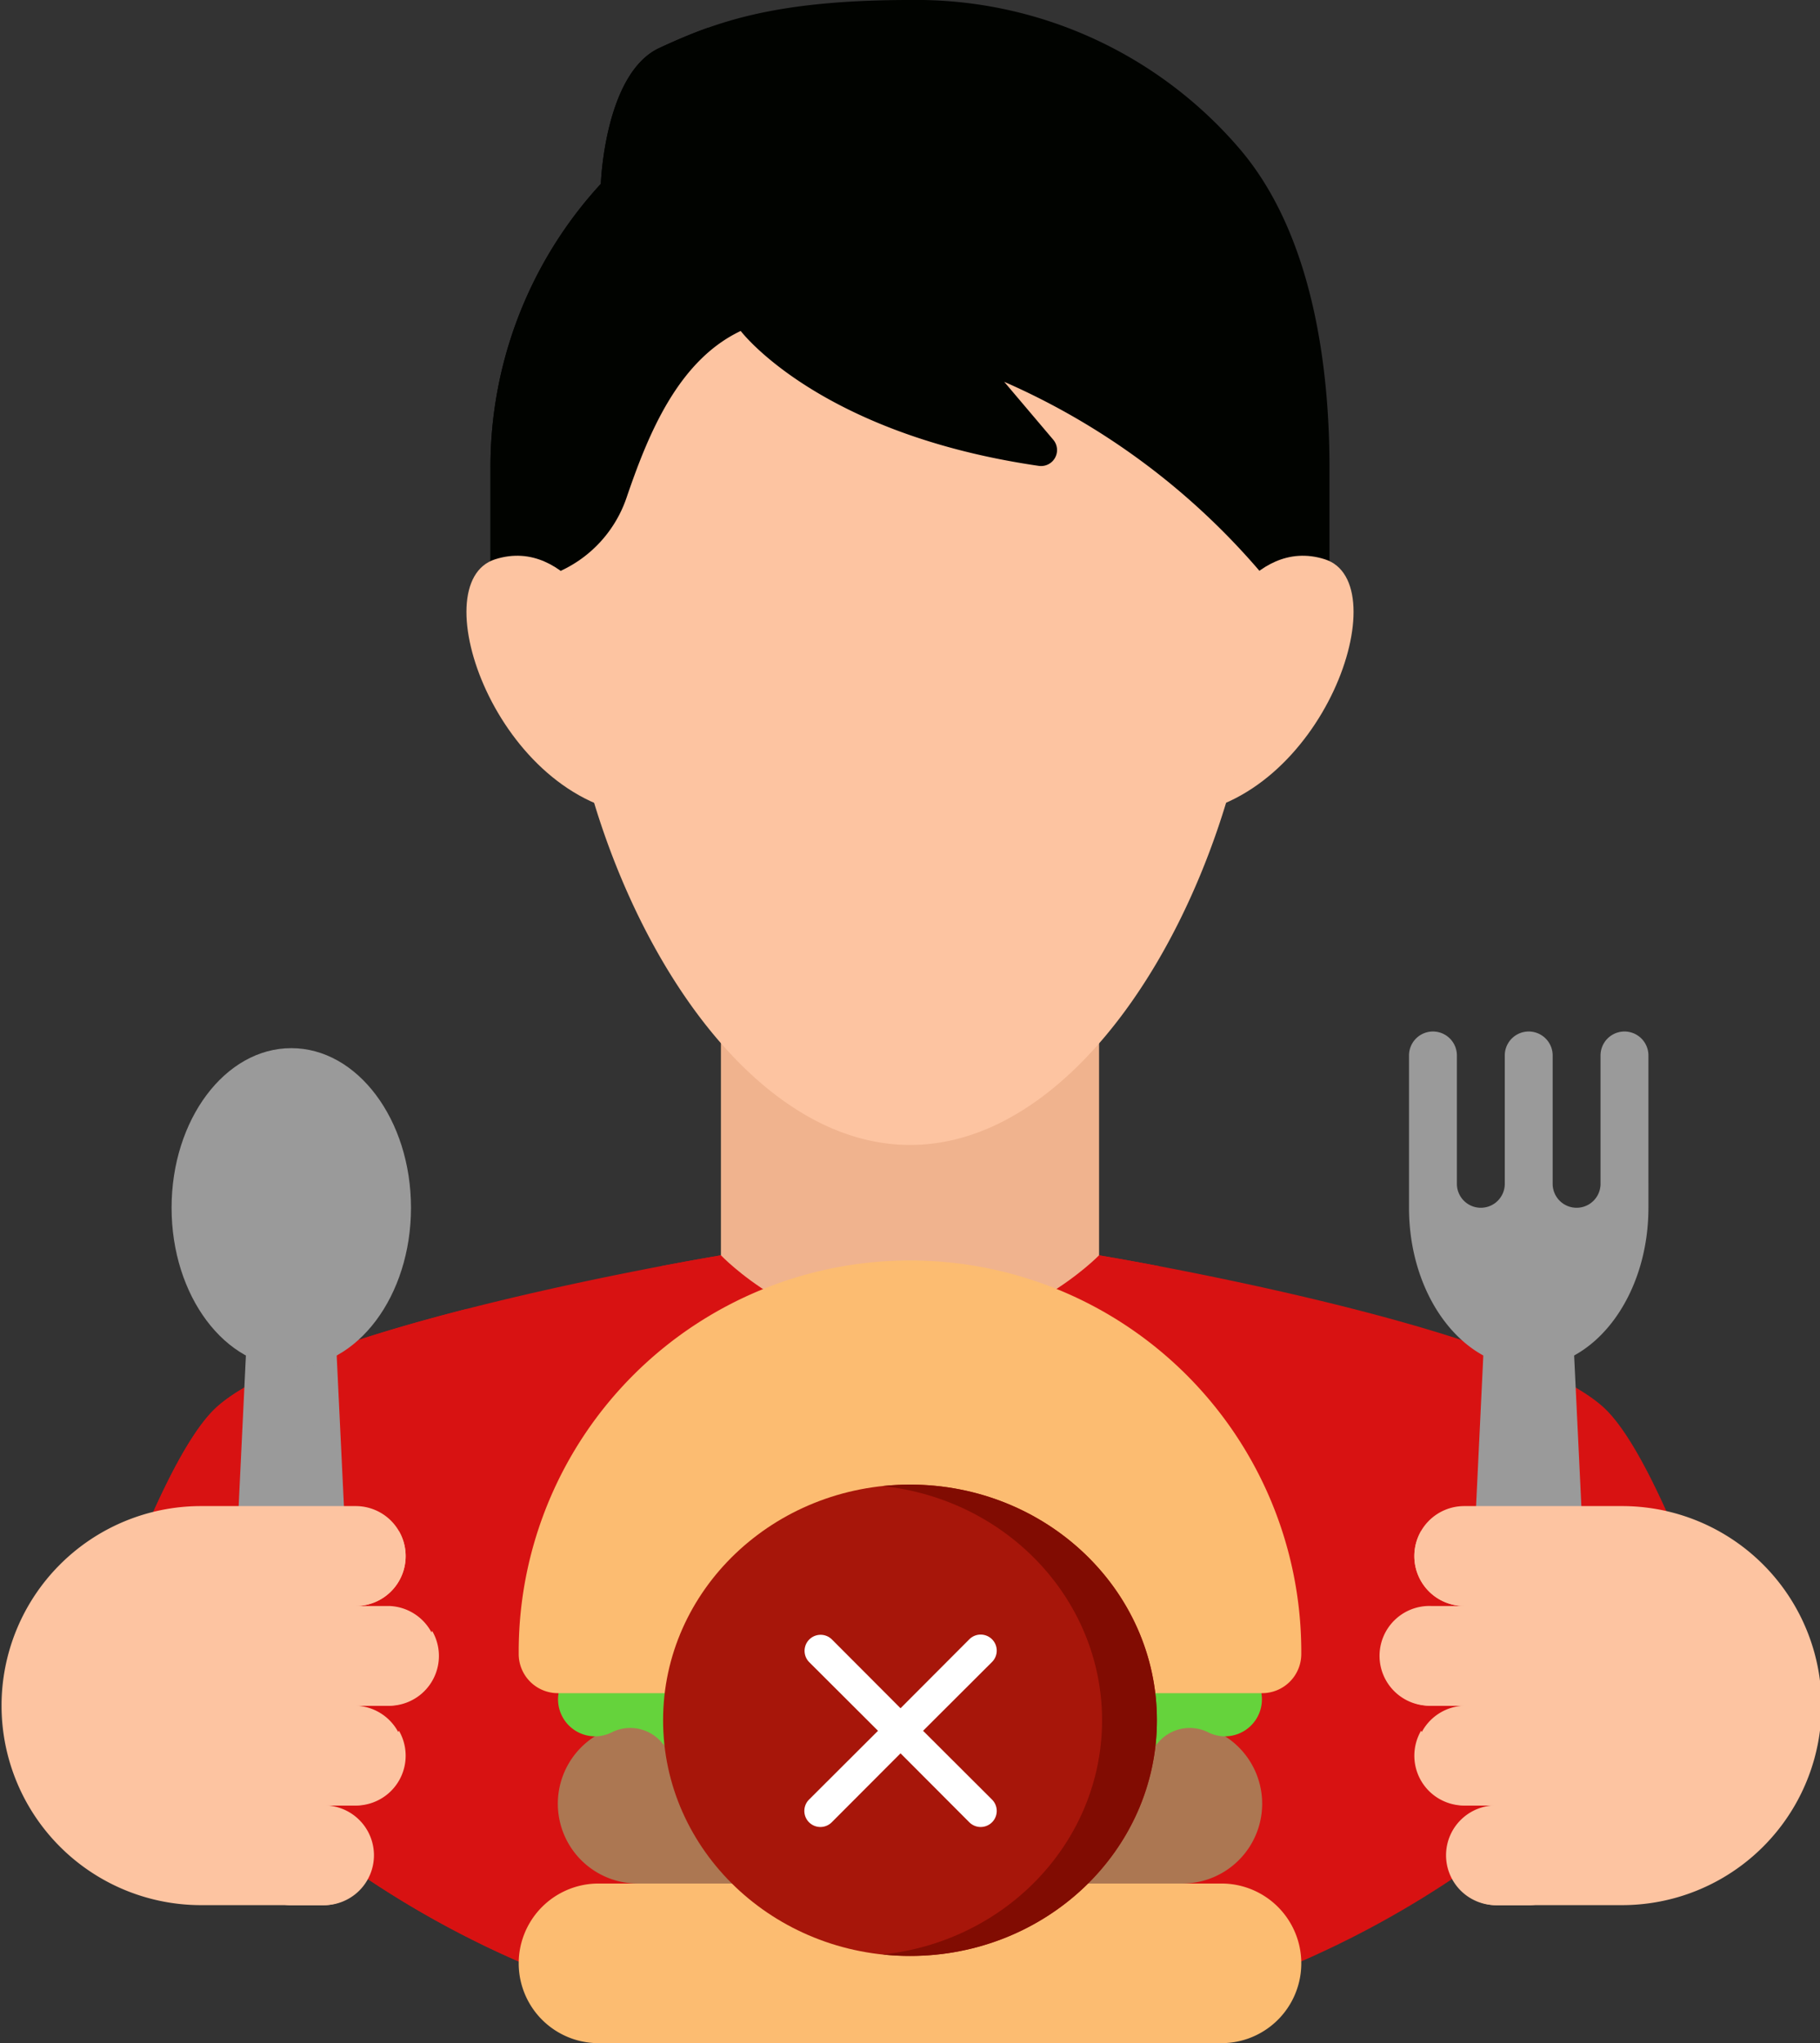 <svg xmlns="http://www.w3.org/2000/svg" width="151.506" height="170.063" viewBox="0 0 151.506 170.063">
  <rect x="0" y="0" width="151.506" height="170.063" fill="#333333" stroke="none"/>
  <g id="Group_5533" data-name="Group 5533" transform="translate(-1500.045 -1232.469)">
    <g id="food-blogger" transform="translate(1472.11 1232.469)">
      <g id="Group_5481" data-name="Group 5481" transform="translate(68.764)">
        <g id="Group_5479" data-name="Group 5479" transform="translate(0)">
          <path id="Path_7413" data-name="Path 7413" d="M212.974,12.1A35.434,35.434,0,0,0,185.781,0C174.4,0,169.51,1.873,164.931,3.986S160.045,15.3,160.045,15.3a34.8,34.8,0,0,0-9.188,23.606V48.9H220.7V38.91c0-7.643-1.159-19.4-7.73-26.812Z" transform="translate(-150.857)" fill="#010300"/>
        </g>
        <g id="Group_5480" data-name="Group 5480" transform="translate(0 2.293)">
          <path id="Path_7414" data-name="Path 7414" d="M171.312,32.157c-6.537-8.022-6.919-20.7-2.294-25.255-1.48.521-2.8,1.1-4.087,1.694-4.579,2.113-4.885,11.317-4.885,11.317a34.8,34.8,0,0,0-9.188,23.606v9.99h20.455Z" transform="translate(-150.857 -6.902)" fill="#010300"/>
        </g>
      </g>
      <g id="Group_5482" data-name="Group 5482" transform="translate(36.942 104.487)">
        <path id="Path_7415" data-name="Path 7415" d="M179.445,327.151c-7.777-6.867-41.05-12.434-41.909-12.576H106.058c-.858.142-34.132,5.71-41.909,12.576-2.774,2.449-6.035,9.745-9.1,18.17a81.369,81.369,0,0,0,133.492,0C185.48,336.9,182.219,329.6,179.445,327.151Z" transform="translate(-55.051 -314.575)" fill="#d81212"/>
      </g>
      <g id="Group_5483" data-name="Group 5483" transform="translate(83.018 104.487)">
        <path id="Path_7416" data-name="Path 7416" d="M235.131,315.469c-2.874-.547-4.755-.861-4.951-.894H198.7c-.195.032-2.067.345-4.93.89.663.884,8.345,10.766,20.6,10.766C226.746,326.231,234.6,316.172,235.131,315.469Z" transform="translate(-193.771 -314.575)" fill="#d81212"/>
      </g>
      <g id="Group_5484" data-name="Group 5484" transform="translate(87.948 73.318)">
        <path id="Path_7417" data-name="Path 7417" d="M240.093,220.734H208.614V251.9s6.318,6.674,15.668,6.674,15.811-6.674,15.811-6.674Z" transform="translate(-208.614 -220.734)" fill="#f0b38e"/>
      </g>
      <g id="Group_5486" data-name="Group 5486" transform="translate(36.942 108.955)">
        <path id="Path_7419" data-name="Path 7419" d="M84.878,328.024c-8.554,2.189-17.227,5.017-20.729,8.109-2.774,2.449-6.035,9.745-9.1,18.169a81.267,81.267,0,0,0,66.746,34.83C87.744,369.635,84.951,329.178,84.878,328.024Z" transform="translate(-55.051 -328.024)" fill="#d81212"/>
      </g>
      <g id="Group_5487" data-name="Group 5487" transform="translate(126.069 46.258)">
        <path id="Path_7420" data-name="Path 7420" d="M325.932,146.01s3.449-8.4,9.6-6.449-.149,20.15-12.148,21.3Z" transform="translate(-323.382 -139.268)" fill="#fdc4a1"/>
      </g>
      <g id="Group_5488" data-name="Group 5488" transform="translate(66.767 46.258)">
        <path id="Path_7421" data-name="Path 7421" d="M156.834,146.01s-3.449-8.4-9.6-6.449.149,20.15,12.148,21.3Z" transform="translate(-144.844 -139.268)" fill="#fdc4a1"/>
      </g>
      <g id="Group_5489" data-name="Group 5489" transform="translate(74.591 27.547)">
        <path id="Path_7422" data-name="Path 7422" d="M205.344,87.172l4.08,4.817a1.33,1.33,0,0,1-1.206,2.175c-18.358-2.671-24.813-11.23-24.813-11.23-5.219,2.476-7.7,8.588-9.508,13.891a10.393,10.393,0,0,1-5.475,6.077l0,0c-.01.409-.016.819-.016,1.233,0,21.426,13.027,46.553,29.1,46.553s29.1-25.128,29.1-46.553c0-.413-.007-.823-.016-1.232a59.26,59.26,0,0,0-21.232-15.728Z" transform="translate(-168.401 -82.934)" fill="#fdc4a1"/>
      </g>
      <g id="Group_5491" data-name="Group 5491" transform="translate(48.906 139.986)">
        <path id="Path_7424" data-name="Path 7424" d="M91.07,423.24v7.084a81.806,81.806,0,0,0,7.506,6.066l-4-13.653A1.79,1.79,0,0,0,91.07,423.24Z" transform="translate(-91.07 -421.448)" fill="#cc0053"/>
      </g>
      <g id="Group_5513" data-name="Group 5513" transform="translate(71.115 104.739)">
        <g id="Group_5501" data-name="Group 5501" transform="translate(3.257 38.752)">
          <path id="Path_7432" data-name="Path 7432" d="M174.384,445.286l22.673,6.643,22.673-6.643a6.643,6.643,0,0,0,0-13.286H174.384a6.643,6.643,0,0,0,0,13.286Z" transform="translate(-167.741 -432)" fill="#ac7752"/>
        </g>
        <g id="Group_5503" data-name="Group 5503" transform="translate(0 52.038)">
          <path id="Path_7434" data-name="Path 7434" d="M164.578,485.286h51.86a6.643,6.643,0,0,0,0-13.286h-51.86a6.643,6.643,0,0,0,0,13.286Z" transform="translate(-157.935 -472)" fill="#fcbc71"/>
        </g>
        <g id="Group_5506" data-name="Group 5506" transform="translate(3.258 26.532)">
          <g id="Group_5505" data-name="Group 5505">
            <path id="Path_7436" data-name="Path 7436" d="M172.176,408.156l.085-.042a3.441,3.441,0,0,1,4.123.856,7.057,7.057,0,0,0,10.628,0,3.441,3.441,0,0,1,4.123-.856l.083.042a3.079,3.079,0,0,0,4.068-4.2c-2.017-3.817-6.075-8.746-13.589-8.746s-11.573,4.93-13.588,8.747A3.079,3.079,0,0,0,172.176,408.156Z" transform="translate(-167.742 -395.209)" fill="#65d33c"/>
          </g>
        </g>
        <g id="Group_5508" data-name="Group 5508" transform="translate(33.976 26.532)">
          <g id="Group_5507" data-name="Group 5507">
            <path id="Path_7437" data-name="Path 7437" d="M283.7,408.156l-.085-.042a3.441,3.441,0,0,0-4.123.856,7.057,7.057,0,0,1-10.628,0,3.441,3.441,0,0,0-4.123-.856l-.083.042a3.079,3.079,0,0,1-4.068-4.2c2.017-3.817,6.075-8.746,13.589-8.746s11.573,4.93,13.588,8.747A3.079,3.079,0,0,1,283.7,408.156Z" transform="translate(-260.225 -395.209)" fill="#65d33c"/>
          </g>
        </g>
        <g id="Group_5509" data-name="Group 5509" transform="translate(18.617 31.417)">
          <path id="Path_7438" data-name="Path 7438" d="M237.46,422.866l-.085-.042a3.441,3.441,0,0,0-4.123.856,7.057,7.057,0,0,1-10.628,0,3.441,3.441,0,0,0-4.123-.856l-.083.042a3.079,3.079,0,0,1-4.068-4.2c2.017-3.817,6.075-8.746,13.589-8.746s11.573,4.93,13.588,8.747A3.079,3.079,0,0,1,237.46,422.866Z" transform="translate(-213.983 -409.918)" fill="#89e56a"/>
        </g>
        <g id="Group_5511" data-name="Group 5511">
          <g id="Group_5510" data-name="Group 5510">
            <path id="Path_7439" data-name="Path 7439" d="M219.823,351.523H161.191a3.258,3.258,0,0,1-3.257-3.257V347.9a32.573,32.573,0,0,1,65.145,0v.362A3.257,3.257,0,0,1,219.823,351.523Z" transform="translate(-157.934 -315.331)" fill="#fcbc71"/>
          </g>
        </g>
      </g>
      <g id="Group_5514" data-name="Group 5514" transform="translate(150.211 103.3)">
        <path id="Path_7441" data-name="Path 7441" d="M406.03,345.527h-9.965L397.726,311h6.643Z" transform="translate(-396.065 -311)" fill="#9a9a9a"/>
      </g>
      <g id="Group_5517" data-name="Group 5517" transform="translate(42.218 87.244)">
        <g id="Group_5515" data-name="Group 5515" transform="translate(4.982 16.056)">
          <path id="Path_7442" data-name="Path 7442" d="M85.935,345.527H95.9L94.239,311H87.6Z" transform="translate(-85.935 -311)" fill="#9a9a9a"/>
        </g>
        <g id="Group_5516" data-name="Group 5516">
          <ellipse id="Ellipse_432" data-name="Ellipse 432" cx="9.965" cy="13.286" rx="9.965" ry="13.286" fill="#9a9a9a"/>
        </g>
      </g>
      <g id="Group_5518" data-name="Group 5518" transform="translate(145.229 85.858)">
        <path id="Path_7443" data-name="Path 7443" d="M397.008,260.482v10.685a1.993,1.993,0,0,1-3.986,0V260.482a1.993,1.993,0,0,0-3.986,0v10.685a1.993,1.993,0,1,1-3.986,0V260.482a1.993,1.993,0,0,0-3.986,0V273.16c0,7.338,4.461,13.286,9.965,13.286s9.965-5.949,9.965-13.286V260.482a1.993,1.993,0,0,0-3.986,0Z" transform="translate(-381.065 -258.489)" fill="#9a9a9a"/>
      </g>
      <g id="Group_5525" data-name="Group 5525" transform="translate(142.904 125.371)">
        <g id="Group_5519" data-name="Group 5519" transform="translate(0)">
          <path id="Path_7444" data-name="Path 7444" d="M376.834,381.6a4.152,4.152,0,0,0,4.152,4.152h-2.768a4.152,4.152,0,1,0,0,8.3h2.768a4.152,4.152,0,0,0,0,8.3h2.768a4.152,4.152,0,1,0,0,8.3h10.241a16.608,16.608,0,1,0,0-33.215H380.985A4.152,4.152,0,0,0,376.834,381.6Z" transform="translate(-374.066 -377.448)" fill="#fdc4a1"/>
        </g>
        <g id="Group_5524" data-name="Group 5524" transform="translate(0 2.076)">
          <g id="Group_5520" data-name="Group 5520" transform="translate(5.536 24.912)">
            <path id="Path_7445" data-name="Path 7445" d="M391.292,458.7a4.147,4.147,0,0,0,3.592,6.228h2.685a2.076,2.076,0,0,0,0-4.152h-2.685A4.146,4.146,0,0,1,391.292,458.7Z" transform="translate(-390.732 -458.698)" fill="#fdc4a1"/>
          </g>
          <g id="Group_5521" data-name="Group 5521" transform="translate(2.768 16.608)">
            <path id="Path_7446" data-name="Path 7446" d="M382.959,433.7a4.147,4.147,0,0,0,3.592,6.228H392a2.076,2.076,0,1,0,0-4.152h-5.453A4.146,4.146,0,0,1,382.959,433.7Z" transform="translate(-382.399 -433.698)" fill="#fdc4a1"/>
          </g>
          <g id="Group_5522" data-name="Group 5522" transform="translate(2.768)">
            <path id="Path_7447" data-name="Path 7447" d="M382.959,383.7a4.147,4.147,0,0,0,3.592,6.228H392a2.076,2.076,0,0,0,0-4.152h-5.453A4.146,4.146,0,0,1,382.959,383.7Z" transform="translate(-382.399 -383.698)" fill="#fdc4a1"/>
          </g>
          <g id="Group_5523" data-name="Group 5523" transform="translate(0 8.304)">
            <path id="Path_7448" data-name="Path 7448" d="M374.625,408.7a4.147,4.147,0,0,0,3.592,6.228h8.221a2.076,2.076,0,1,0,0-4.152h-8.221A4.147,4.147,0,0,1,374.625,408.7Z" transform="translate(-374.065 -408.698)" fill="#fdc4a1"/>
          </g>
        </g>
      </g>
      <g id="Group_5532" data-name="Group 5532" transform="translate(27.935 125.371)">
        <g id="Group_5526" data-name="Group 5526" transform="translate(0)">
          <path id="Path_7449" data-name="Path 7449" d="M61.7,381.6a4.152,4.152,0,0,1-4.152,4.152H60.32a4.152,4.152,0,0,1,0,8.3H57.552a4.152,4.152,0,0,1,0,8.3H54.784a4.152,4.152,0,1,1,0,8.3H44.543a16.608,16.608,0,0,1,0-33.215H57.552A4.152,4.152,0,0,1,61.7,381.6Z" transform="translate(-27.935 -377.448)" fill="#fdc4a1"/>
        </g>
        <g id="Group_5531" data-name="Group 5531" transform="translate(22.088 2.076)">
          <g id="Group_5527" data-name="Group 5527" transform="translate(0 24.912)">
            <path id="Path_7450" data-name="Path 7450" d="M102.788,458.7a4.147,4.147,0,0,1-3.592,6.228H96.511a2.076,2.076,0,1,1,0-4.152H99.2A4.146,4.146,0,0,0,102.788,458.7Z" transform="translate(-94.435 -458.698)" fill="#fdc4a1"/>
          </g>
          <g id="Group_5528" data-name="Group 5528" transform="translate(0 16.608)">
            <path id="Path_7451" data-name="Path 7451" d="M105.555,433.7a4.147,4.147,0,0,1-3.592,6.228H96.51a2.076,2.076,0,1,1,0-4.152h5.453A4.146,4.146,0,0,0,105.555,433.7Z" transform="translate(-94.434 -433.698)" fill="#fdc4a1"/>
          </g>
          <g id="Group_5529" data-name="Group 5529">
            <path id="Path_7452" data-name="Path 7452" d="M105.555,383.7a4.147,4.147,0,0,1-3.592,6.228H96.51a2.076,2.076,0,0,1,0-4.152h5.453A4.146,4.146,0,0,0,105.555,383.7Z" transform="translate(-94.434 -383.698)" fill="#fdc4a1"/>
          </g>
          <g id="Group_5530" data-name="Group 5530" transform="translate(0 8.304)">
            <path id="Path_7453" data-name="Path 7453" d="M108.324,408.7a4.147,4.147,0,0,1-3.592,6.228H96.511a2.076,2.076,0,1,1,0-4.152h8.221A4.147,4.147,0,0,0,108.324,408.7Z" transform="translate(-94.435 -408.698)" fill="#fdc4a1"/>
          </g>
        </g>
      </g>
    </g>
    <g id="Group_5275" data-name="Group 5275" transform="translate(1365.811 1185)">
      <ellipse id="Ellipse_4" data-name="Ellipse 4" cx="20.554" cy="19.616" rx="20.554" ry="19.616" transform="translate(189.433 171.042)" fill="#a7160a"/>
      <path id="Path_43" data-name="Path 43" d="M243.282,128.917a21.766,21.766,0,0,0-2.282.121c10.4,1.11,18.271,9.5,18.271,19.495S251.4,166.917,241,168.027a21.754,21.754,0,0,0,2.282.121c11.352,0,20.554-8.782,20.554-19.616s-9.2-19.616-20.554-19.616Z" transform="translate(-33.296 42.125)" fill="#810c02"/>
      <path id="close" d="M15.861,13.985l5.721-5.708a1.336,1.336,0,1,0-1.889-1.889l-5.708,5.721L8.277,6.387A1.336,1.336,0,0,0,6.388,8.277l5.721,5.708L6.388,19.693a1.336,1.336,0,1,0,1.889,1.889l5.708-5.721,5.708,5.721a1.336,1.336,0,1,0,1.889-1.889Z" transform="translate(195.214 177.547)" fill="#fff"/>
    </g>
  </g>
</svg>
